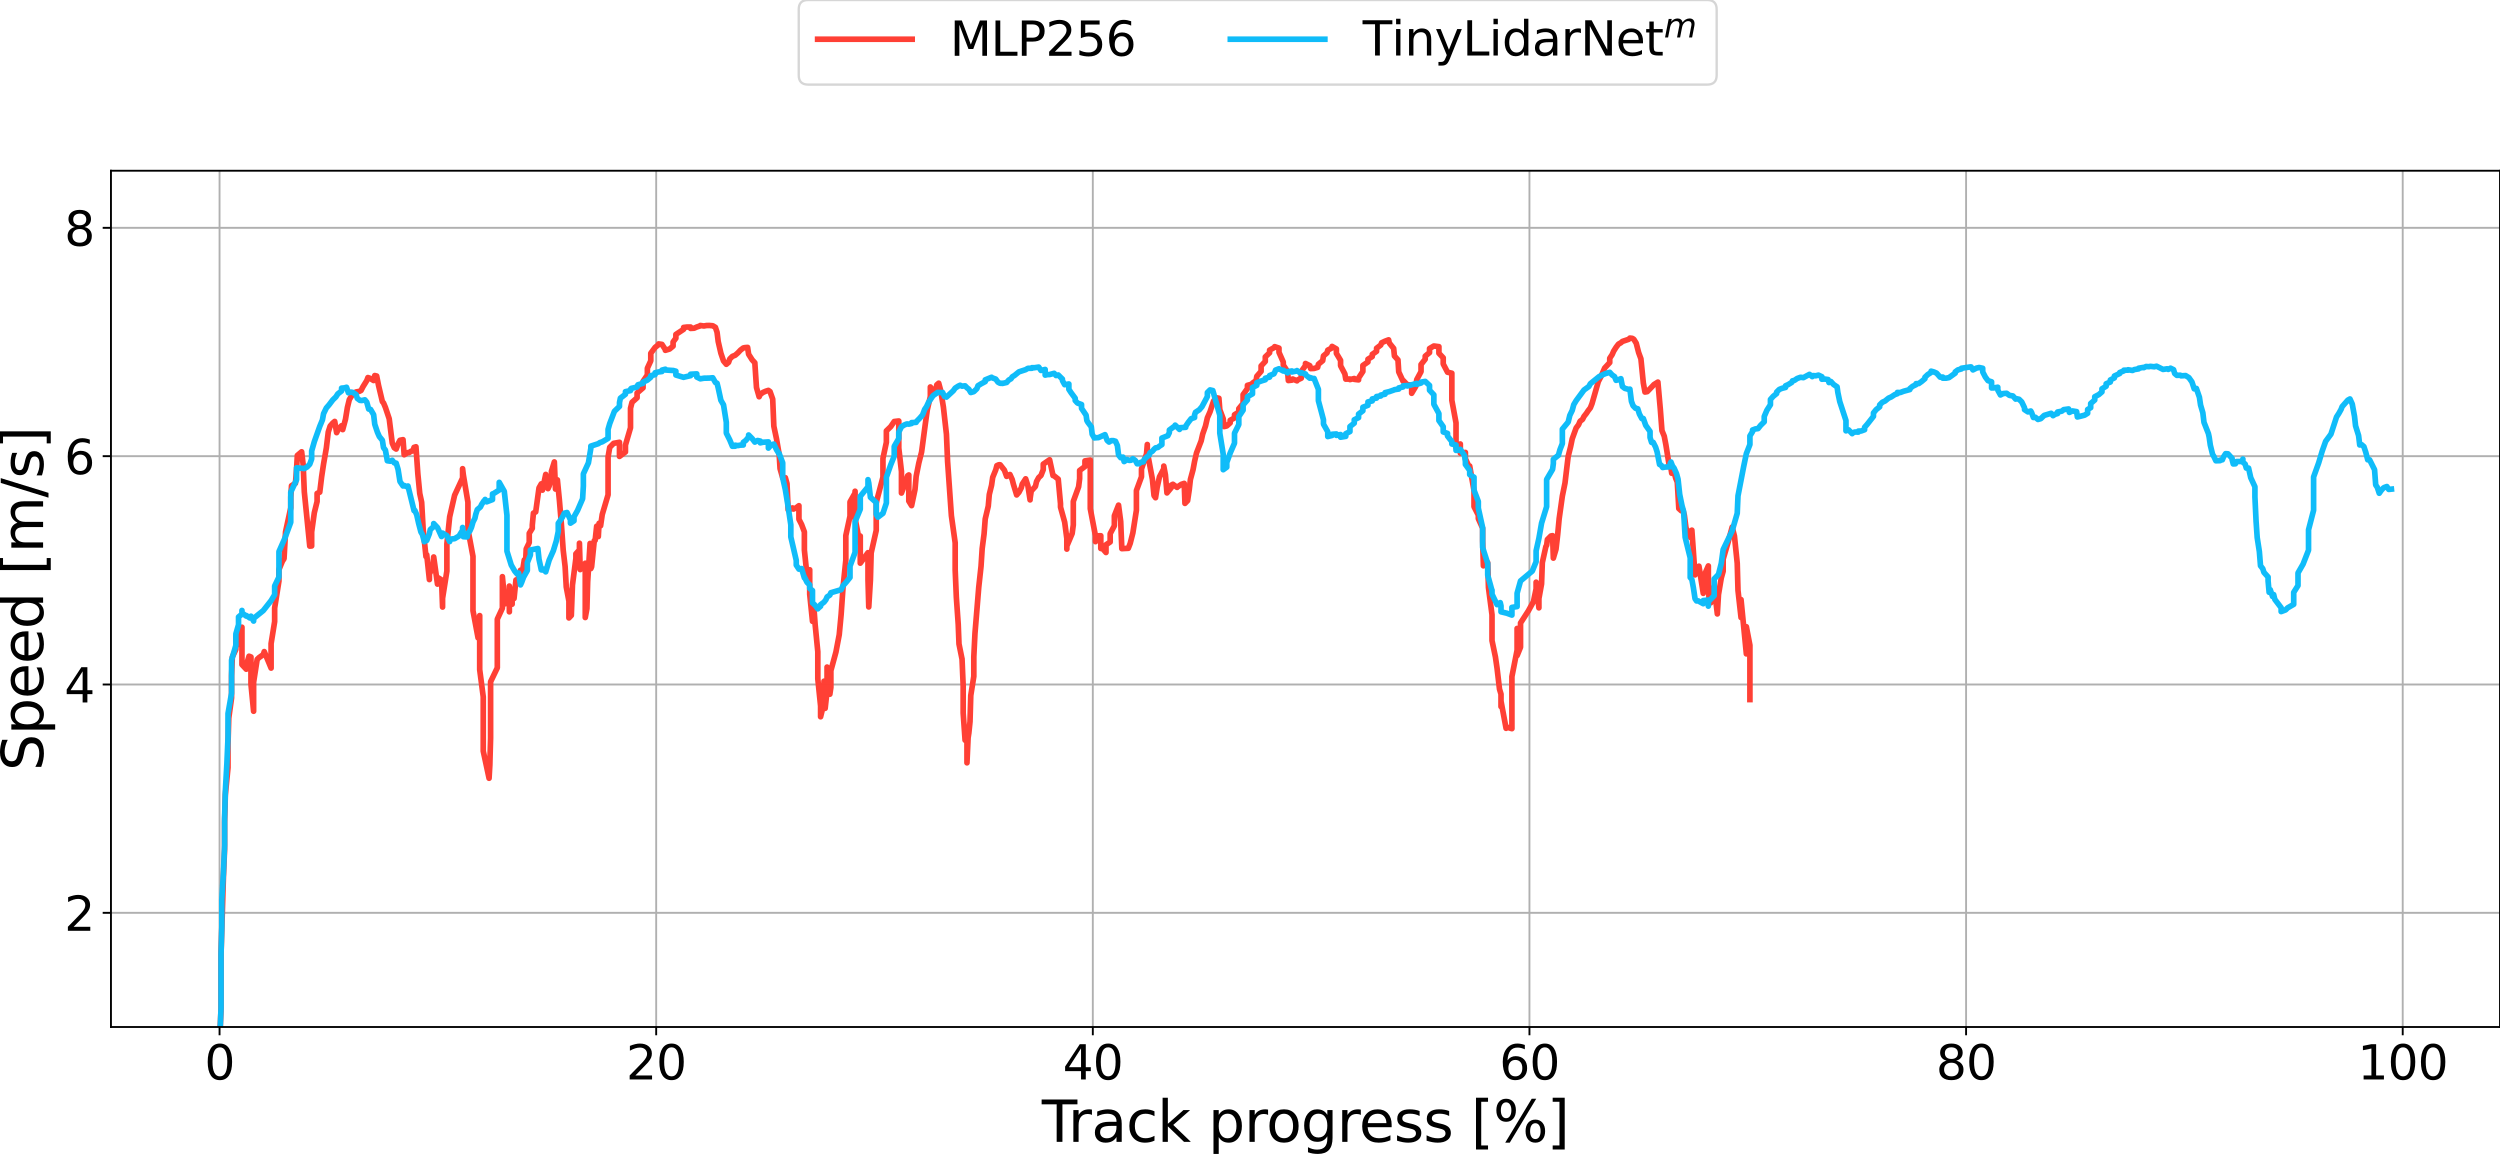 <?xml version="1.0" encoding="utf-8" standalone="no"?>
<!DOCTYPE svg PUBLIC "-//W3C//DTD SVG 1.1//EN"
  "http://www.w3.org/Graphics/SVG/1.1/DTD/svg11.dtd">
<svg xmlns:xlink="http://www.w3.org/1999/xlink" width="1057.902pt" height="488.176pt" viewBox="0 0 1057.902 488.176" xmlns="http://www.w3.org/2000/svg" version="1.1">
 <defs>
  <style type="text/css">*{stroke-linejoin: round; stroke-linecap: butt}</style>
 </defs>
 <g id="figure_1">
  <g id="patch_1">
   <path d="M 0 488.176 
L 1057.902 488.176 
L 1057.902 0 
L 0 0 
z
" style="fill: #ffffff"/>
  </g>
  <g id="axes_1">
   <g id="patch_2">
    <path d="M 46.953 434.592 
L 1057.902 434.592 
L 1057.902 72.251 
L 46.953 72.251 
z
" style="fill: #ffffff"/>
   </g>
   <g id="matplotlib.axis_1">
    <g id="xtick_1">
     <g id="line2d_1">
      <path d="M 92.905 434.592 
L 92.905 72.251 
" clip-path="url(#p793b8d7084)" style="fill: none; stroke: #b0b0b0; stroke-width: 0.8; stroke-linecap: square"/>
     </g>
     <g id="line2d_2">
      <defs>
       <path id="m2c08c49552" d="M 0 0 
L 0 3.5 
" style="stroke: #000000; stroke-width: 0.8"/>
      </defs>
      <g>
       <use xlink:href="#m2c08c49552" x="92.905" y="434.592" style="stroke: #000000; stroke-width: 0.8"/>
      </g>
     </g>
     <g id="text_1">
      <!-- 0 -->
      <g transform="translate(86.542 456.789)scale(0.2 -0.2)">
       <defs>
        <path id="DejaVuSans-30" d="M 2034 4250 
Q 1547 4250 1301 3770 
Q 1056 3291 1056 2328 
Q 1056 1369 1301 889 
Q 1547 409 2034 409 
Q 2525 409 2770 889 
Q 3016 1369 3016 2328 
Q 3016 3291 2770 3770 
Q 2525 4250 2034 4250 
z
M 2034 4750 
Q 2819 4750 3233 4129 
Q 3647 3509 3647 2328 
Q 3647 1150 3233 529 
Q 2819 -91 2034 -91 
Q 1250 -91 836 529 
Q 422 1150 422 2328 
Q 422 3509 836 4129 
Q 1250 4750 2034 4750 
z
" transform="scale(0.016)"/>
       </defs>
       <use xlink:href="#DejaVuSans-30"/>
      </g>
     </g>
    </g>
    <g id="xtick_2">
     <g id="line2d_3">
      <path d="M 277.671 434.592 
L 277.671 72.251 
" clip-path="url(#p793b8d7084)" style="fill: none; stroke: #b0b0b0; stroke-width: 0.8; stroke-linecap: square"/>
     </g>
     <g id="line2d_4">
      <g>
       <use xlink:href="#m2c08c49552" x="277.671" y="434.592" style="stroke: #000000; stroke-width: 0.8"/>
      </g>
     </g>
     <g id="text_2">
      <!-- 20 -->
      <g transform="translate(264.946 456.789)scale(0.2 -0.2)">
       <defs>
        <path id="DejaVuSans-32" d="M 1228 531 
L 3431 531 
L 3431 0 
L 469 0 
L 469 531 
Q 828 903 1448 1529 
Q 2069 2156 2228 2338 
Q 2531 2678 2651 2914 
Q 2772 3150 2772 3378 
Q 2772 3750 2511 3984 
Q 2250 4219 1831 4219 
Q 1534 4219 1204 4116 
Q 875 4013 500 3803 
L 500 4441 
Q 881 4594 1212 4672 
Q 1544 4750 1819 4750 
Q 2544 4750 2975 4387 
Q 3406 4025 3406 3419 
Q 3406 3131 3298 2873 
Q 3191 2616 2906 2266 
Q 2828 2175 2409 1742 
Q 1991 1309 1228 531 
z
" transform="scale(0.016)"/>
       </defs>
       <use xlink:href="#DejaVuSans-32"/>
       <use xlink:href="#DejaVuSans-30" x="63.623"/>
      </g>
     </g>
    </g>
    <g id="xtick_3">
     <g id="line2d_5">
      <path d="M 462.437 434.592 
L 462.437 72.251 
" clip-path="url(#p793b8d7084)" style="fill: none; stroke: #b0b0b0; stroke-width: 0.8; stroke-linecap: square"/>
     </g>
     <g id="line2d_6">
      <g>
       <use xlink:href="#m2c08c49552" x="462.437" y="434.592" style="stroke: #000000; stroke-width: 0.8"/>
      </g>
     </g>
     <g id="text_3">
      <!-- 40 -->
      <g transform="translate(449.712 456.789)scale(0.2 -0.2)">
       <defs>
        <path id="DejaVuSans-34" d="M 2419 4116 
L 825 1625 
L 2419 1625 
L 2419 4116 
z
M 2253 4666 
L 3047 4666 
L 3047 1625 
L 3713 1625 
L 3713 1100 
L 3047 1100 
L 3047 0 
L 2419 0 
L 2419 1100 
L 313 1100 
L 313 1709 
L 2253 4666 
z
" transform="scale(0.016)"/>
       </defs>
       <use xlink:href="#DejaVuSans-34"/>
       <use xlink:href="#DejaVuSans-30" x="63.623"/>
      </g>
     </g>
    </g>
    <g id="xtick_4">
     <g id="line2d_7">
      <path d="M 647.203 434.592 
L 647.203 72.251 
" clip-path="url(#p793b8d7084)" style="fill: none; stroke: #b0b0b0; stroke-width: 0.8; stroke-linecap: square"/>
     </g>
     <g id="line2d_8">
      <g>
       <use xlink:href="#m2c08c49552" x="647.203" y="434.592" style="stroke: #000000; stroke-width: 0.8"/>
      </g>
     </g>
     <g id="text_4">
      <!-- 60 -->
      <g transform="translate(634.478 456.789)scale(0.2 -0.2)">
       <defs>
        <path id="DejaVuSans-36" d="M 2113 2584 
Q 1688 2584 1439 2293 
Q 1191 2003 1191 1497 
Q 1191 994 1439 701 
Q 1688 409 2113 409 
Q 2538 409 2786 701 
Q 3034 994 3034 1497 
Q 3034 2003 2786 2293 
Q 2538 2584 2113 2584 
z
M 3366 4563 
L 3366 3988 
Q 3128 4100 2886 4159 
Q 2644 4219 2406 4219 
Q 1781 4219 1451 3797 
Q 1122 3375 1075 2522 
Q 1259 2794 1537 2939 
Q 1816 3084 2150 3084 
Q 2853 3084 3261 2657 
Q 3669 2231 3669 1497 
Q 3669 778 3244 343 
Q 2819 -91 2113 -91 
Q 1303 -91 875 529 
Q 447 1150 447 2328 
Q 447 3434 972 4092 
Q 1497 4750 2381 4750 
Q 2619 4750 2861 4703 
Q 3103 4656 3366 4563 
z
" transform="scale(0.016)"/>
       </defs>
       <use xlink:href="#DejaVuSans-36"/>
       <use xlink:href="#DejaVuSans-30" x="63.623"/>
      </g>
     </g>
    </g>
    <g id="xtick_5">
     <g id="line2d_9">
      <path d="M 831.969 434.592 
L 831.969 72.251 
" clip-path="url(#p793b8d7084)" style="fill: none; stroke: #b0b0b0; stroke-width: 0.8; stroke-linecap: square"/>
     </g>
     <g id="line2d_10">
      <g>
       <use xlink:href="#m2c08c49552" x="831.969" y="434.592" style="stroke: #000000; stroke-width: 0.8"/>
      </g>
     </g>
     <g id="text_5">
      <!-- 80 -->
      <g transform="translate(819.244 456.789)scale(0.2 -0.2)">
       <defs>
        <path id="DejaVuSans-38" d="M 2034 2216 
Q 1584 2216 1326 1975 
Q 1069 1734 1069 1313 
Q 1069 891 1326 650 
Q 1584 409 2034 409 
Q 2484 409 2743 651 
Q 3003 894 3003 1313 
Q 3003 1734 2745 1975 
Q 2488 2216 2034 2216 
z
M 1403 2484 
Q 997 2584 770 2862 
Q 544 3141 544 3541 
Q 544 4100 942 4425 
Q 1341 4750 2034 4750 
Q 2731 4750 3128 4425 
Q 3525 4100 3525 3541 
Q 3525 3141 3298 2862 
Q 3072 2584 2669 2484 
Q 3125 2378 3379 2068 
Q 3634 1759 3634 1313 
Q 3634 634 3220 271 
Q 2806 -91 2034 -91 
Q 1263 -91 848 271 
Q 434 634 434 1313 
Q 434 1759 690 2068 
Q 947 2378 1403 2484 
z
M 1172 3481 
Q 1172 3119 1398 2916 
Q 1625 2713 2034 2713 
Q 2441 2713 2670 2916 
Q 2900 3119 2900 3481 
Q 2900 3844 2670 4047 
Q 2441 4250 2034 4250 
Q 1625 4250 1398 4047 
Q 1172 3844 1172 3481 
z
" transform="scale(0.016)"/>
       </defs>
       <use xlink:href="#DejaVuSans-38"/>
       <use xlink:href="#DejaVuSans-30" x="63.623"/>
      </g>
     </g>
    </g>
    <g id="xtick_6">
     <g id="line2d_11">
      <path d="M 1016.735 434.592 
L 1016.735 72.251 
" clip-path="url(#p793b8d7084)" style="fill: none; stroke: #b0b0b0; stroke-width: 0.8; stroke-linecap: square"/>
     </g>
     <g id="line2d_12">
      <g>
       <use xlink:href="#m2c08c49552" x="1016.735" y="434.592" style="stroke: #000000; stroke-width: 0.8"/>
      </g>
     </g>
     <g id="text_6">
      <!-- 100 -->
      <g transform="translate(997.647 456.789)scale(0.2 -0.2)">
       <defs>
        <path id="DejaVuSans-31" d="M 794 531 
L 1825 531 
L 1825 4091 
L 703 3866 
L 703 4441 
L 1819 4666 
L 2450 4666 
L 2450 531 
L 3481 531 
L 3481 0 
L 794 0 
L 794 531 
z
" transform="scale(0.016)"/>
       </defs>
       <use xlink:href="#DejaVuSans-31"/>
       <use xlink:href="#DejaVuSans-30" x="63.623"/>
       <use xlink:href="#DejaVuSans-30" x="127.246"/>
      </g>
     </g>
    </g>
    <g id="text_7">
     <!-- Track progress [%] -->
     <g transform="translate(440.85 483.184)scale(0.24 -0.24)">
      <defs>
       <path id="DejaVuSans-54" d="M -19 4666 
L 3928 4666 
L 3928 4134 
L 2272 4134 
L 2272 0 
L 1638 0 
L 1638 4134 
L -19 4134 
L -19 4666 
z
" transform="scale(0.016)"/>
       <path id="DejaVuSans-72" d="M 2631 2963 
Q 2534 3019 2420 3045 
Q 2306 3072 2169 3072 
Q 1681 3072 1420 2755 
Q 1159 2438 1159 1844 
L 1159 0 
L 581 0 
L 581 3500 
L 1159 3500 
L 1159 2956 
Q 1341 3275 1631 3429 
Q 1922 3584 2338 3584 
Q 2397 3584 2469 3576 
Q 2541 3569 2628 3553 
L 2631 2963 
z
" transform="scale(0.016)"/>
       <path id="DejaVuSans-61" d="M 2194 1759 
Q 1497 1759 1228 1600 
Q 959 1441 959 1056 
Q 959 750 1161 570 
Q 1363 391 1709 391 
Q 2188 391 2477 730 
Q 2766 1069 2766 1631 
L 2766 1759 
L 2194 1759 
z
M 3341 1997 
L 3341 0 
L 2766 0 
L 2766 531 
Q 2569 213 2275 61 
Q 1981 -91 1556 -91 
Q 1019 -91 701 211 
Q 384 513 384 1019 
Q 384 1609 779 1909 
Q 1175 2209 1959 2209 
L 2766 2209 
L 2766 2266 
Q 2766 2663 2505 2880 
Q 2244 3097 1772 3097 
Q 1472 3097 1187 3025 
Q 903 2953 641 2809 
L 641 3341 
Q 956 3463 1253 3523 
Q 1550 3584 1831 3584 
Q 2591 3584 2966 3190 
Q 3341 2797 3341 1997 
z
" transform="scale(0.016)"/>
       <path id="DejaVuSans-63" d="M 3122 3366 
L 3122 2828 
Q 2878 2963 2633 3030 
Q 2388 3097 2138 3097 
Q 1578 3097 1268 2742 
Q 959 2388 959 1747 
Q 959 1106 1268 751 
Q 1578 397 2138 397 
Q 2388 397 2633 464 
Q 2878 531 3122 666 
L 3122 134 
Q 2881 22 2623 -34 
Q 2366 -91 2075 -91 
Q 1284 -91 818 406 
Q 353 903 353 1747 
Q 353 2603 823 3093 
Q 1294 3584 2113 3584 
Q 2378 3584 2631 3529 
Q 2884 3475 3122 3366 
z
" transform="scale(0.016)"/>
       <path id="DejaVuSans-6b" d="M 581 4863 
L 1159 4863 
L 1159 1991 
L 2875 3500 
L 3609 3500 
L 1753 1863 
L 3688 0 
L 2938 0 
L 1159 1709 
L 1159 0 
L 581 0 
L 581 4863 
z
" transform="scale(0.016)"/>
       <path id="DejaVuSans-20" transform="scale(0.016)"/>
       <path id="DejaVuSans-70" d="M 1159 525 
L 1159 -1331 
L 581 -1331 
L 581 3500 
L 1159 3500 
L 1159 2969 
Q 1341 3281 1617 3432 
Q 1894 3584 2278 3584 
Q 2916 3584 3314 3078 
Q 3713 2572 3713 1747 
Q 3713 922 3314 415 
Q 2916 -91 2278 -91 
Q 1894 -91 1617 61 
Q 1341 213 1159 525 
z
M 3116 1747 
Q 3116 2381 2855 2742 
Q 2594 3103 2138 3103 
Q 1681 3103 1420 2742 
Q 1159 2381 1159 1747 
Q 1159 1113 1420 752 
Q 1681 391 2138 391 
Q 2594 391 2855 752 
Q 3116 1113 3116 1747 
z
" transform="scale(0.016)"/>
       <path id="DejaVuSans-6f" d="M 1959 3097 
Q 1497 3097 1228 2736 
Q 959 2375 959 1747 
Q 959 1119 1226 758 
Q 1494 397 1959 397 
Q 2419 397 2687 759 
Q 2956 1122 2956 1747 
Q 2956 2369 2687 2733 
Q 2419 3097 1959 3097 
z
M 1959 3584 
Q 2709 3584 3137 3096 
Q 3566 2609 3566 1747 
Q 3566 888 3137 398 
Q 2709 -91 1959 -91 
Q 1206 -91 779 398 
Q 353 888 353 1747 
Q 353 2609 779 3096 
Q 1206 3584 1959 3584 
z
" transform="scale(0.016)"/>
       <path id="DejaVuSans-67" d="M 2906 1791 
Q 2906 2416 2648 2759 
Q 2391 3103 1925 3103 
Q 1463 3103 1205 2759 
Q 947 2416 947 1791 
Q 947 1169 1205 825 
Q 1463 481 1925 481 
Q 2391 481 2648 825 
Q 2906 1169 2906 1791 
z
M 3481 434 
Q 3481 -459 3084 -895 
Q 2688 -1331 1869 -1331 
Q 1566 -1331 1297 -1286 
Q 1028 -1241 775 -1147 
L 775 -588 
Q 1028 -725 1275 -790 
Q 1522 -856 1778 -856 
Q 2344 -856 2625 -561 
Q 2906 -266 2906 331 
L 2906 616 
Q 2728 306 2450 153 
Q 2172 0 1784 0 
Q 1141 0 747 490 
Q 353 981 353 1791 
Q 353 2603 747 3093 
Q 1141 3584 1784 3584 
Q 2172 3584 2450 3431 
Q 2728 3278 2906 2969 
L 2906 3500 
L 3481 3500 
L 3481 434 
z
" transform="scale(0.016)"/>
       <path id="DejaVuSans-65" d="M 3597 1894 
L 3597 1613 
L 953 1613 
Q 991 1019 1311 708 
Q 1631 397 2203 397 
Q 2534 397 2845 478 
Q 3156 559 3463 722 
L 3463 178 
Q 3153 47 2828 -22 
Q 2503 -91 2169 -91 
Q 1331 -91 842 396 
Q 353 884 353 1716 
Q 353 2575 817 3079 
Q 1281 3584 2069 3584 
Q 2775 3584 3186 3129 
Q 3597 2675 3597 1894 
z
M 3022 2063 
Q 3016 2534 2758 2815 
Q 2500 3097 2075 3097 
Q 1594 3097 1305 2825 
Q 1016 2553 972 2059 
L 3022 2063 
z
" transform="scale(0.016)"/>
       <path id="DejaVuSans-73" d="M 2834 3397 
L 2834 2853 
Q 2591 2978 2328 3040 
Q 2066 3103 1784 3103 
Q 1356 3103 1142 2972 
Q 928 2841 928 2578 
Q 928 2378 1081 2264 
Q 1234 2150 1697 2047 
L 1894 2003 
Q 2506 1872 2764 1633 
Q 3022 1394 3022 966 
Q 3022 478 2636 193 
Q 2250 -91 1575 -91 
Q 1294 -91 989 -36 
Q 684 19 347 128 
L 347 722 
Q 666 556 975 473 
Q 1284 391 1588 391 
Q 1994 391 2212 530 
Q 2431 669 2431 922 
Q 2431 1156 2273 1281 
Q 2116 1406 1581 1522 
L 1381 1569 
Q 847 1681 609 1914 
Q 372 2147 372 2553 
Q 372 3047 722 3315 
Q 1072 3584 1716 3584 
Q 2034 3584 2315 3537 
Q 2597 3491 2834 3397 
z
" transform="scale(0.016)"/>
       <path id="DejaVuSans-5b" d="M 550 4863 
L 1875 4863 
L 1875 4416 
L 1125 4416 
L 1125 -397 
L 1875 -397 
L 1875 -844 
L 550 -844 
L 550 4863 
z
" transform="scale(0.016)"/>
       <path id="DejaVuSans-25" d="M 4653 2053 
Q 4381 2053 4226 1822 
Q 4072 1591 4072 1178 
Q 4072 772 4226 539 
Q 4381 306 4653 306 
Q 4919 306 5073 539 
Q 5228 772 5228 1178 
Q 5228 1588 5073 1820 
Q 4919 2053 4653 2053 
z
M 4653 2450 
Q 5147 2450 5437 2106 
Q 5728 1763 5728 1178 
Q 5728 594 5436 251 
Q 5144 -91 4653 -91 
Q 4153 -91 3862 251 
Q 3572 594 3572 1178 
Q 3572 1766 3864 2108 
Q 4156 2450 4653 2450 
z
M 1428 4353 
Q 1159 4353 1004 4120 
Q 850 3888 850 3481 
Q 850 3069 1003 2837 
Q 1156 2606 1428 2606 
Q 1700 2606 1854 2837 
Q 2009 3069 2009 3481 
Q 2009 3884 1853 4118 
Q 1697 4353 1428 4353 
z
M 4250 4750 
L 4750 4750 
L 1831 -91 
L 1331 -91 
L 4250 4750 
z
M 1428 4750 
Q 1922 4750 2215 4408 
Q 2509 4066 2509 3481 
Q 2509 2891 2217 2550 
Q 1925 2209 1428 2209 
Q 931 2209 642 2551 
Q 353 2894 353 3481 
Q 353 4063 643 4406 
Q 934 4750 1428 4750 
z
" transform="scale(0.016)"/>
       <path id="DejaVuSans-5d" d="M 1947 4863 
L 1947 -844 
L 622 -844 
L 622 -397 
L 1369 -397 
L 1369 4416 
L 622 4416 
L 622 4863 
L 1947 4863 
z
" transform="scale(0.016)"/>
      </defs>
      <use xlink:href="#DejaVuSans-54"/>
      <use xlink:href="#DejaVuSans-72" x="46.334"/>
      <use xlink:href="#DejaVuSans-61" x="87.447"/>
      <use xlink:href="#DejaVuSans-63" x="148.727"/>
      <use xlink:href="#DejaVuSans-6b" x="203.707"/>
      <use xlink:href="#DejaVuSans-20" x="261.617"/>
      <use xlink:href="#DejaVuSans-70" x="293.404"/>
      <use xlink:href="#DejaVuSans-72" x="356.881"/>
      <use xlink:href="#DejaVuSans-6f" x="395.744"/>
      <use xlink:href="#DejaVuSans-67" x="456.926"/>
      <use xlink:href="#DejaVuSans-72" x="520.402"/>
      <use xlink:href="#DejaVuSans-65" x="559.266"/>
      <use xlink:href="#DejaVuSans-73" x="620.789"/>
      <use xlink:href="#DejaVuSans-73" x="672.889"/>
      <use xlink:href="#DejaVuSans-20" x="724.988"/>
      <use xlink:href="#DejaVuSans-5b" x="756.775"/>
      <use xlink:href="#DejaVuSans-25" x="795.789"/>
      <use xlink:href="#DejaVuSans-5d" x="890.809"/>
     </g>
    </g>
   </g>
   <g id="matplotlib.axis_2">
    <g id="ytick_1">
     <g id="line2d_13">
      <path d="M 46.953 386.28 
L 1057.902 386.28 
" clip-path="url(#p793b8d7084)" style="fill: none; stroke: #b0b0b0; stroke-width: 0.8; stroke-linecap: square"/>
     </g>
     <g id="line2d_14">
      <defs>
       <path id="m9ee6ff893b" d="M 0 0 
L -3.5 0 
" style="stroke: #000000; stroke-width: 0.8"/>
      </defs>
      <g>
       <use xlink:href="#m9ee6ff893b" x="46.953" y="386.28" style="stroke: #000000; stroke-width: 0.8"/>
      </g>
     </g>
     <g id="text_8">
      <!-- 2 -->
      <g transform="translate(27.227 393.878)scale(0.2 -0.2)">
       <use xlink:href="#DejaVuSans-32"/>
      </g>
     </g>
    </g>
    <g id="ytick_2">
     <g id="line2d_15">
      <path d="M 46.953 289.656 
L 1057.902 289.656 
" clip-path="url(#p793b8d7084)" style="fill: none; stroke: #b0b0b0; stroke-width: 0.8; stroke-linecap: square"/>
     </g>
     <g id="line2d_16">
      <g>
       <use xlink:href="#m9ee6ff893b" x="46.953" y="289.656" style="stroke: #000000; stroke-width: 0.8"/>
      </g>
     </g>
     <g id="text_9">
      <!-- 4 -->
      <g transform="translate(27.227 297.254)scale(0.2 -0.2)">
       <use xlink:href="#DejaVuSans-34"/>
      </g>
     </g>
    </g>
    <g id="ytick_3">
     <g id="line2d_17">
      <path d="M 46.953 193.031 
L 1057.902 193.031 
" clip-path="url(#p793b8d7084)" style="fill: none; stroke: #b0b0b0; stroke-width: 0.8; stroke-linecap: square"/>
     </g>
     <g id="line2d_18">
      <g>
       <use xlink:href="#m9ee6ff893b" x="46.953" y="193.031" style="stroke: #000000; stroke-width: 0.8"/>
      </g>
     </g>
     <g id="text_10">
      <!-- 6 -->
      <g transform="translate(27.227 200.63)scale(0.2 -0.2)">
       <use xlink:href="#DejaVuSans-36"/>
      </g>
     </g>
    </g>
    <g id="ytick_4">
     <g id="line2d_19">
      <path d="M 46.953 96.407 
L 1057.902 96.407 
" clip-path="url(#p793b8d7084)" style="fill: none; stroke: #b0b0b0; stroke-width: 0.8; stroke-linecap: square"/>
     </g>
     <g id="line2d_20">
      <g>
       <use xlink:href="#m9ee6ff893b" x="46.953" y="96.407" style="stroke: #000000; stroke-width: 0.8"/>
      </g>
     </g>
     <g id="text_11">
      <!-- 8 -->
      <g transform="translate(27.227 104.006)scale(0.2 -0.2)">
       <use xlink:href="#DejaVuSans-38"/>
      </g>
     </g>
    </g>
    <g id="text_12">
     <!-- Speed [m/s] -->
     <g transform="translate(18.236 326.203)rotate(-90)scale(0.24 -0.24)">
      <defs>
       <path id="DejaVuSans-53" d="M 3425 4513 
L 3425 3897 
Q 3066 4069 2747 4153 
Q 2428 4238 2131 4238 
Q 1616 4238 1336 4038 
Q 1056 3838 1056 3469 
Q 1056 3159 1242 3001 
Q 1428 2844 1947 2747 
L 2328 2669 
Q 3034 2534 3370 2195 
Q 3706 1856 3706 1288 
Q 3706 609 3251 259 
Q 2797 -91 1919 -91 
Q 1588 -91 1214 -16 
Q 841 59 441 206 
L 441 856 
Q 825 641 1194 531 
Q 1563 422 1919 422 
Q 2459 422 2753 634 
Q 3047 847 3047 1241 
Q 3047 1584 2836 1778 
Q 2625 1972 2144 2069 
L 1759 2144 
Q 1053 2284 737 2584 
Q 422 2884 422 3419 
Q 422 4038 858 4394 
Q 1294 4750 2059 4750 
Q 2388 4750 2728 4690 
Q 3069 4631 3425 4513 
z
" transform="scale(0.016)"/>
       <path id="DejaVuSans-64" d="M 2906 2969 
L 2906 4863 
L 3481 4863 
L 3481 0 
L 2906 0 
L 2906 525 
Q 2725 213 2448 61 
Q 2172 -91 1784 -91 
Q 1150 -91 751 415 
Q 353 922 353 1747 
Q 353 2572 751 3078 
Q 1150 3584 1784 3584 
Q 2172 3584 2448 3432 
Q 2725 3281 2906 2969 
z
M 947 1747 
Q 947 1113 1208 752 
Q 1469 391 1925 391 
Q 2381 391 2643 752 
Q 2906 1113 2906 1747 
Q 2906 2381 2643 2742 
Q 2381 3103 1925 3103 
Q 1469 3103 1208 2742 
Q 947 2381 947 1747 
z
" transform="scale(0.016)"/>
       <path id="DejaVuSans-6d" d="M 3328 2828 
Q 3544 3216 3844 3400 
Q 4144 3584 4550 3584 
Q 5097 3584 5394 3201 
Q 5691 2819 5691 2113 
L 5691 0 
L 5113 0 
L 5113 2094 
Q 5113 2597 4934 2840 
Q 4756 3084 4391 3084 
Q 3944 3084 3684 2787 
Q 3425 2491 3425 1978 
L 3425 0 
L 2847 0 
L 2847 2094 
Q 2847 2600 2669 2842 
Q 2491 3084 2119 3084 
Q 1678 3084 1418 2786 
Q 1159 2488 1159 1978 
L 1159 0 
L 581 0 
L 581 3500 
L 1159 3500 
L 1159 2956 
Q 1356 3278 1631 3431 
Q 1906 3584 2284 3584 
Q 2666 3584 2933 3390 
Q 3200 3197 3328 2828 
z
" transform="scale(0.016)"/>
       <path id="DejaVuSans-2f" d="M 1625 4666 
L 2156 4666 
L 531 -594 
L 0 -594 
L 1625 4666 
z
" transform="scale(0.016)"/>
      </defs>
      <use xlink:href="#DejaVuSans-53"/>
      <use xlink:href="#DejaVuSans-70" x="63.477"/>
      <use xlink:href="#DejaVuSans-65" x="126.953"/>
      <use xlink:href="#DejaVuSans-65" x="188.477"/>
      <use xlink:href="#DejaVuSans-64" x="250"/>
      <use xlink:href="#DejaVuSans-20" x="313.477"/>
      <use xlink:href="#DejaVuSans-5b" x="345.264"/>
      <use xlink:href="#DejaVuSans-6d" x="384.277"/>
      <use xlink:href="#DejaVuSans-2f" x="481.689"/>
      <use xlink:href="#DejaVuSans-73" x="515.381"/>
      <use xlink:href="#DejaVuSans-5d" x="567.48"/>
     </g>
    </g>
   </g>
   <g id="line2d_21">
    <path d="M 92.905 482.904 
L 93.054 472.637 
L 93.054 438.179 
L 93.537 426.693 
L 93.537 403.72 
L 94.556 370.77 
L 95.038 359.284 
L 95.038 347.798 
L 95.36 336.312 
L 96.486 324.826 
L 96.486 314.788 
L 96.808 303.855 
L 97.988 295.33 
L 97.988 285.97 
L 98.31 278.035 
L 99.811 274.813 
L 99.811 269.489 
L 100.937 272.697 
L 100.937 270.349 
L 102.385 265.411 
L 102.385 281.237 
L 104.209 283.183 
L 104.209 281.501 
L 105.388 277.683 
L 106.193 278.004 
L 106.193 289.49 
L 107.319 300.977 
L 107.319 300.162 
L 107.319 288.676 
L 108.82 279.031 
L 109.625 278.264 
L 111.395 277.011 
L 111.824 275.727 
L 114.719 282.712 
L 114.719 272.336 
L 116.221 263.03 
L 116.221 257.291 
L 118.044 245.827 
L 118.044 241.044 
L 119.492 237.497 
L 120.189 236.438 
L 120.833 225.067 
L 123.032 214.895 
L 123.032 210.347 
L 123.353 205.54 
L 125.016 204.51 
L 125.498 198.39 
L 125.82 192.721 
L 127.643 191.181 
L 128.287 196.643 
L 128.77 208.13 
L 131.076 231.102 
L 131.88 231.033 
L 131.88 225.077 
L 133.006 216.982 
L 134.186 212.19 
L 134.186 208.793 
L 135.312 208.263 
L 136.116 201.646 
L 136.921 196.341 
L 138.101 189.542 
L 138.905 182.821 
L 139.709 180.285 
L 140.836 179.004 
L 141.64 178.334 
L 142.444 183.078 
L 143.249 181.485 
L 144.536 180.159 
L 145.019 181.797 
L 146.198 177.396 
L 147.003 172.446 
L 147.807 169.106 
L 149.094 167.01 
L 149.899 166.257 
L 150.703 165.845 
L 151.99 165.629 
L 152.794 165.217 
L 153.599 163.646 
L 155.208 161.046 
L 155.69 159.772 
L 156.495 160.047 
L 158.104 161.025 
L 158.586 158.925 
L 159.391 159.117 
L 160.195 163.143 
L 161.804 169.952 
L 162.286 170.488 
L 163.091 172.41 
L 164.7 177.213 
L 165.987 187.526 
L 166.845 189.482 
L 167.649 190.021 
L 168.453 187.82 
L 169.258 186.311 
L 170.545 186.054 
L 171.028 192.434 
L 172.636 191.509 
L 173.119 191.531 
L 173.923 190.936 
L 174.728 190.811 
L 175.21 189.308 
L 176.015 189.06 
L 176.819 200.546 
L 177.624 208.819 
L 178.428 212.553 
L 179.072 224.039 
L 180.251 235.526 
L 180.573 234.738 
L 181.699 245.257 
L 181.699 242.912 
L 183.201 239.804 
L 183.523 235.692 
L 185.131 247.178 
L 185.507 244.542 
L 186.847 245.401 
L 187.277 256.887 
L 187.277 253.159 
L 189.1 241.673 
L 189.1 230.187 
L 190.28 218.701 
L 192.371 209.58 
L 195.75 202.258 
L 195.75 198.331 
L 196.071 200.99 
L 198.002 212.476 
L 198.002 223.963 
L 200.147 235.449 
L 200.147 258.421 
L 202.292 269.907 
L 202.989 263.932 
L 202.989 260.498 
L 202.989 283.387 
L 204.491 294.873 
L 204.491 317.845 
L 206.958 329.331 
L 207.279 323.729 
L 207.601 312.243 
L 207.601 288.498 
L 210.443 282.587 
L 210.443 261.995 
L 212.588 257.349 
L 212.588 244.021 
L 213.715 255.507 
L 215.538 253.121 
L 215.538 258.901 
L 215.538 247.995 
L 216.718 255.671 
L 216.718 252.4 
L 217.522 253.258 
L 218.326 245.445 
L 219.131 245.162 
L 220.257 241.303 
L 221.061 242 
L 221.866 236.926 
L 222.348 239.194 
L 222.67 232.287 
L 223.957 229.587 
L 223.957 225.672 
L 225.244 223.572 
L 225.244 222.206 
L 225.727 217.136 
L 226.692 216.615 
L 228.087 206.457 
L 229.052 204.747 
L 229.534 207.406 
L 230.929 200.755 
L 231.894 206.768 
L 232.377 205.699 
L 233.342 201.884 
L 233.342 199.447 
L 234.575 195.468 
L 235.058 206.954 
L 235.862 203.061 
L 236.72 211.719 
L 237.525 221.457 
L 238.329 232.873 
L 239.134 239.731 
L 239.616 248.396 
L 240.742 254.362 
L 240.742 261.488 
L 241.761 260.402 
L 242.244 247.55 
L 243.692 236.291 
L 243.692 234.352 
L 245.194 232.687 
L 245.194 229.861 
L 245.515 241.031 
L 247.66 238.34 
L 247.66 261.312 
L 248.357 257.51 
L 248.679 246.199 
L 249.698 229.964 
L 250.02 240.606 
L 250.342 239.85 
L 251.468 228.789 
L 251.843 228.645 
L 252.487 222.664 
L 253.184 227.053 
L 253.506 221.439 
L 254.149 222.479 
L 254.846 217.706 
L 257.313 209.371 
L 257.313 193.382 
L 258.01 189.299 
L 259.673 187.603 
L 262.14 187.159 
L 262.14 193.137 
L 264.66 191.244 
L 264.66 188.341 
L 266.805 181.005 
L 266.805 172.78 
L 267.449 170.236 
L 269.594 168.312 
L 269.594 166.295 
L 272.114 164.113 
L 272.114 161.381 
L 273.938 158.676 
L 273.938 155.821 
L 275.385 152.673 
L 275.385 149.491 
L 277.209 147.007 
L 278.71 145.818 
L 278.71 145.533 
L 280.105 145.726 
L 281.553 147.925 
L 281.553 148.238 
L 283.322 147.707 
L 284.824 146.458 
L 284.824 144.713 
L 286.004 143.111 
L 286.004 141.521 
L 289.275 139.35 
L 289.275 138.561 
L 290.776 138.382 
L 292.224 138.387 
L 292.224 138.975 
L 293.726 138.883 
L 294.852 138.373 
L 296.354 137.889 
L 296.354 137.734 
L 297.855 137.942 
L 298.981 137.751 
L 300.107 137.721 
L 301.609 137.846 
L 302.735 138.521 
L 303.432 140.603 
L 303.915 144.519 
L 305.041 149.429 
L 306.167 152.75 
L 307.347 154.154 
L 308.312 153.329 
L 308.795 151.918 
L 309.921 150.806 
L 311.101 150.323 
L 312.227 149.341 
L 313.353 148.145 
L 314.533 147.242 
L 315.177 147.103 
L 316.356 147.002 
L 316.785 149.897 
L 318.287 152.269 
L 319.413 153.508 
L 320.11 163.966 
L 321.236 167.891 
L 321.719 166.887 
L 322.845 166.068 
L 324.025 165.55 
L 325.151 165.191 
L 325.848 165.706 
L 326.974 168.878 
L 327.457 180.35 
L 328.583 185.693 
L 329.709 192.22 
L 330.085 198.293 
L 331.211 202.249 
L 332.337 202.14 
L 333.034 204.67 
L 333.517 215.73 
L 334.643 215.431 
L 335.34 214.927 
L 335.769 215.415 
L 336.949 214.838 
L 338.075 213.991 
L 338.075 219.733 
L 339.201 221.94 
L 340.381 225.086 
L 340.381 232.772 
L 341.507 243.705 
L 342.634 241.098 
L 342.634 251.436 
L 343.813 262.922 
L 344.457 257.681 
L 344.939 264.321 
L 346.066 275.807 
L 346.066 287.293 
L 347.245 298.78 
L 347.245 303.305 
L 348.372 298.707 
L 348.693 288.253 
L 349.176 299.739 
L 349.98 292.443 
L 349.98 282.279 
L 351.16 293.766 
L 351.589 290.875 
L 351.589 283.804 
L 353.734 275.918 
L 355.129 268.581 
L 355.933 260.046 
L 356.737 248.559 
L 357.917 237.073 
L 357.917 226.625 
L 359.687 218.419 
L 359.687 212.385 
L 361.832 208.608 
L 361.832 207.87 
L 361.832 219.356 
L 364.031 230.842 
L 364.031 226.819 
L 364.031 238.306 
L 367.302 233.865 
L 367.302 245.351 
L 367.624 256.837 
L 368.321 245.46 
L 368.643 233.974 
L 370.788 224.44 
L 370.788 212.978 
L 371.109 211.454 
L 373.63 201.921 
L 373.63 193.983 
L 375.078 187.165 
L 375.078 182.323 
L 376.901 180.564 
L 378.403 178.367 
L 380.333 178.137 
L 380.333 189.623 
L 381.459 199.544 
L 381.459 208.638 
L 382.639 205.494 
L 384.087 201.315 
L 384.57 200.977 
L 384.57 212.036 
L 385.749 213.965 
L 387.197 207.115 
L 387.68 201.605 
L 388.806 195.956 
L 389.986 191.26 
L 391.595 179.124 
L 392.399 173.383 
L 393.686 167.768 
L 393.686 163.752 
L 395.617 166.527 
L 396.421 162.845 
L 397.226 162.151 
L 398.084 165.335 
L 399.21 172.275 
L 400.497 183.762 
L 400.98 195.248 
L 402.588 218.22 
L 404.197 229.706 
L 404.197 241.193 
L 404.68 252.679 
L 405.484 264.165 
L 405.806 272.49 
L 407.093 278.887 
L 407.093 278.727 
L 407.576 290.213 
L 407.576 301.699 
L 408.38 313.185 
L 409.184 313.838 
L 409.184 322.793 
L 409.667 312.178 
L 409.989 310.094 
L 410.471 305.379 
L 410.793 294.293 
L 412.08 286.214 
L 412.08 277.895 
L 412.563 268.11 
L 414.172 248.465 
L 415.137 239.607 
L 415.62 232.131 
L 416.424 225.924 
L 416.907 219.601 
L 418.194 214.189 
L 418.623 209.267 
L 419.588 205.347 
L 420.071 201.993 
L 421.358 198.833 
L 421.84 197.024 
L 422.752 196.637 
L 423.235 196.683 
L 425.004 198.926 
L 425.97 201.58 
L 427.364 200.791 
L 428.329 202.93 
L 428.812 204.846 
L 430.206 209.436 
L 431.171 208.323 
L 432.137 206.491 
L 432.566 204.85 
L 434.014 202.618 
L 434.979 205.615 
L 435.891 211.532 
L 435.891 211.053 
L 436.373 207.772 
L 438.143 205.842 
L 438.626 203.768 
L 439.537 202.094 
L 440.503 201.201 
L 441.468 198.73 
L 441.468 196.401 
L 444.149 194.551 
L 445.597 201.239 
L 445.597 201.002 
L 447.796 202.738 
L 448.761 213.12 
L 448.761 214.574 
L 450.531 220.968 
L 451.442 227.896 
L 451.442 232.366 
L 451.442 231.081 
L 453.695 225.761 
L 454.177 222.135 
L 454.177 212.183 
L 456.43 205.986 
L 456.859 202.545 
L 456.859 199.093 
L 459.111 197.405 
L 459.111 195.026 
L 461.363 194.676 
L 461.363 215.26 
L 463.562 226.746 
L 463.562 229.209 
L 463.562 226.781 
L 465.814 226.703 
L 465.814 232.106 
L 465.814 231.304 
L 468.013 233.796 
L 468.013 230.526 
L 469.783 229.336 
L 469.783 225.838 
L 471.552 222.496 
L 471.552 218.261 
L 473.322 213.756 
L 474.234 220.68 
L 474.716 232.166 
L 477.451 232.02 
L 478.256 229.947 
L 479.382 225.503 
L 480.884 215.909 
L 480.884 207.582 
L 483.029 201.749 
L 483.029 198.455 
L 485.174 191.991 
L 485.495 188.093 
L 485.495 191.278 
L 487.641 202.764 
L 488.338 209.733 
L 488.981 210.618 
L 489.678 206.157 
L 490.644 201.771 
L 492.467 198.358 
L 492.467 197.23 
L 493.164 200.971 
L 493.808 208.578 
L 495.631 206.365 
L 495.631 205.306 
L 496.328 204.928 
L 498.098 206.247 
L 498.098 206.153 
L 499.921 204.949 
L 501.101 204.547 
L 501.423 213.016 
L 502.549 211.846 
L 503.246 207.207 
L 503.729 202.906 
L 504.855 198.726 
L 505.498 195.25 
L 506.303 191.715 
L 508.287 186.572 
L 508.93 183.675 
L 510.11 180.285 
L 510.915 176.798 
L 512.041 174.258 
L 513.542 169.672 
L 514.668 168.317 
L 515.795 168.523 
L 516.17 173.355 
L 517.618 177.208 
L 517.993 180.517 
L 519.119 180.244 
L 520.567 178.934 
L 520.567 177.85 
L 522.391 176.846 
L 522.391 175.502 
L 524.214 174.375 
L 524.214 172.932 
L 526.037 170.709 
L 526.037 166.974 
L 527.861 164.402 
L 527.861 163.068 
L 529.684 162.568 
L 530.006 162.112 
L 531.507 161.077 
L 531.829 159.237 
L 533.652 157.123 
L 533.652 154.842 
L 535.422 152.942 
L 535.422 151.015 
L 537.245 149.275 
L 537.245 148.156 
L 539.39 146.96 
L 539.39 146.69 
L 541.214 147.304 
L 541.214 149.087 
L 543.037 153.234 
L 543.037 154.471 
L 544.86 157.234 
L 545.182 161.034 
L 546.684 160.858 
L 547.005 160.383 
L 548.829 161.154 
L 548.829 160.906 
L 550.652 160.035 
L 550.652 157.193 
L 552.422 154.703 
L 552.422 153.818 
L 554.245 154.721 
L 554.62 155.983 
L 556.068 155.912 
L 557.57 155.455 
L 557.892 154.138 
L 559.715 152.615 
L 560.037 150.606 
L 561.538 149.333 
L 561.86 148.162 
L 563.362 147.374 
L 563.683 146.59 
L 565.507 147.648 
L 565.507 149.523 
L 567.276 152.492 
L 567.276 154.766 
L 569.1 158.239 
L 569.475 160.434 
L 571.245 160.381 
L 571.245 160.627 
L 573.068 160.173 
L 573.068 160.527 
L 574.891 160.746 
L 574.891 159.983 
L 576.715 157.187 
L 576.715 154.647 
L 578.86 153.169 
L 578.86 152.016 
L 580.683 150.884 
L 580.683 149.941 
L 582.506 148.679 
L 582.506 147.371 
L 584.276 146.012 
L 584.651 145.052 
L 586.099 144.372 
L 587.601 143.805 
L 587.923 145.175 
L 589.746 147.436 
L 590.068 150.64 
L 591.569 152.303 
L 591.891 157.37 
L 593.714 161.327 
L 593.714 160.939 
L 595.538 162.86 
L 595.538 162.749 
L 597.361 163 
L 597.361 166.426 
L 599.131 163.442 
L 599.506 160.642 
L 601.329 157.249 
L 601.329 154.242 
L 603.099 151.976 
L 603.099 150.704 
L 604.922 149.203 
L 604.922 147.487 
L 606.746 146.409 
L 608.891 146.686 
L 608.891 149.479 
L 610.714 151.411 
L 610.714 154.021 
L 612.537 157.505 
L 614.361 157.93 
L 614.361 169.372 
L 616.13 178.947 
L 616.13 189.488 
L 617.954 187.877 
L 617.954 191.756 
L 620.099 191.446 
L 620.099 194.113 
L 621.6 197.386 
L 621.922 197.196 
L 623.745 207.64 
L 623.745 214.406 
L 625.569 217.99 
L 625.569 219.473 
L 627.392 223.49 
L 627.392 228.831 
L 627.714 239.436 
L 629.537 238.11 
L 629.859 248.669 
L 631.36 260.155 
L 631.36 271.052 
L 632.808 278.019 
L 633.506 282.868 
L 634.524 291.582 
L 635.168 293.734 
L 635.168 299.018 
L 635.168 296.703 
L 637.313 308.189 
L 637.635 307.698 
L 639.78 308.338 
L 639.78 286.315 
L 641.979 275.104 
L 641.979 265.936 
L 641.979 277.422 
L 643.427 273.846 
L 643.427 263.634 
L 646.698 258.567 
L 648.896 254.596 
L 650.023 249.18 
L 650.023 246.354 
L 651.202 257.215 
L 651.202 253.304 
L 652.329 247.079 
L 652.65 238.087 
L 654.152 231.278 
L 654.474 230.768 
L 654.795 228.309 
L 656.297 226.802 
L 656.994 226.675 
L 657.316 236.176 
L 658.442 232.389 
L 659.139 226.284 
L 659.783 219.439 
L 661.123 209.913 
L 662.25 204.362 
L 663.59 193.127 
L 664.609 189.057 
L 665.306 185.677 
L 666.969 181.078 
L 667.988 179.747 
L 668.631 178.245 
L 669.65 177.495 
L 670.294 176.196 
L 671.312 174.907 
L 672.01 173.837 
L 672.975 172.586 
L 673.672 170.823 
L 676.353 161.447 
L 677.372 159.524 
L 679.035 155.741 
L 681.18 153.421 
L 681.18 151.607 
L 682.199 150.055 
L 682.842 148.582 
L 683.861 146.963 
L 684.88 145.616 
L 685.899 145.042 
L 686.542 144.475 
L 689.224 143.575 
L 689.706 143.06 
L 690.725 143.18 
L 691.369 143.583 
L 692.388 145.239 
L 693.407 149.192 
L 694.372 151.838 
L 695.391 162.068 
L 696.088 165.898 
L 697.053 165.723 
L 698.877 163.829 
L 699.896 162.725 
L 701.558 161.686 
L 702.577 173.117 
L 703.274 182.22 
L 704.239 184.573 
L 704.937 188.226 
L 706.277 196.597 
L 706.76 195.981 
L 707.403 200.265 
L 708.422 199.784 
L 709.066 202.308 
L 709.763 204.008 
L 710.406 215.189 
L 711.425 216.109 
L 712.123 215.818 
L 712.766 218.088 
L 713.463 223.551 
L 714.804 225.597 
L 715.233 227.38 
L 715.93 224.346 
L 717.271 243.28 
L 717.914 241.927 
L 718.29 240.588 
L 718.933 239.59 
L 720.756 251.076 
L 720.756 244.355 
L 722.902 239.476 
L 722.902 243.786 
L 723.223 255.153 
L 723.92 255.079 
L 725.368 250.345 
L 725.368 248.3 
L 726.709 259.787 
L 727.192 251.625 
L 728.371 244.605 
L 729.176 241.705 
L 729.176 236.594 
L 731.267 229.435 
L 732.983 223.045 
L 733.949 226.856 
L 735.128 238.342 
L 735.45 249.828 
L 736.737 261.314 
L 736.737 253.722 
L 738.99 276.694 
L 738.99 265.208 
L 740.491 273.052 
L 740.491 296.024 
L 740.491 296.024 
" clip-path="url(#p793b8d7084)" style="fill: none; stroke: #ff3f34; stroke-opacity: 0.99; stroke-width: 2.4; stroke-linecap: square"/>
   </g>
   <g id="line2d_22">
    <path d="M 92.905 482.904 
L 93.054 472.499 
L 93.054 438.041 
L 93.537 426.555 
L 93.537 403.582 
L 93.859 392.096 
L 93.859 380.61 
L 94.556 369.124 
L 95.038 357.637 
L 95.038 346.151 
L 95.36 334.665 
L 96.004 323.179 
L 96.486 312.063 
L 96.486 301.958 
L 97.988 293.308 
L 97.988 279.352 
L 99.811 273.076 
L 99.811 268.25 
L 100.937 264.347 
L 100.937 261.073 
L 102.385 259.873 
L 102.385 258.315 
L 102.385 259.329 
L 104.209 260.706 
L 104.209 260.452 
L 105.71 261.493 
L 106.193 261.113 
L 106.193 260.747 
L 107.319 262.81 
L 107.319 261.675 
L 111.395 258.386 
L 114.719 254.158 
L 116.221 251.66 
L 116.221 247.958 
L 118.044 244.164 
L 118.044 233.402 
L 120.511 227.827 
L 123.032 221.004 
L 123.032 208.253 
L 125.498 203.021 
L 125.498 197.948 
L 128.77 198.272 
L 129.949 197.613 
L 131.076 196.432 
L 131.88 194.208 
L 131.88 190.863 
L 133.006 186.896 
L 135.312 180.419 
L 136.438 177.687 
L 136.921 175.047 
L 138.101 172.621 
L 139.227 171.335 
L 140.836 169.206 
L 142.123 167.959 
L 142.927 166.701 
L 144.536 165.437 
L 144.536 164.248 
L 145.823 164.115 
L 146.627 163.876 
L 147.432 166.195 
L 148.612 165.91 
L 149.416 166.111 
L 150.703 166.982 
L 151.186 168.578 
L 152.312 169.417 
L 153.116 169.482 
L 154.403 169.194 
L 155.208 170.193 
L 156.012 173.095 
L 156.816 173.261 
L 158.104 175.48 
L 158.586 179.552 
L 159.712 182.915 
L 160.517 184.734 
L 161.804 186.319 
L 162.286 189.44 
L 163.091 190.481 
L 163.895 194.973 
L 165.182 195.163 
L 165.987 194.768 
L 166.845 195.863 
L 167.649 195.987 
L 168.453 198.644 
L 169.258 203.758 
L 170.545 205.642 
L 171.028 205.425 
L 171.832 205.855 
L 172.636 205.665 
L 175.21 216.097 
L 175.532 215.96 
L 176.337 217.837 
L 177.141 221.413 
L 178.106 225.104 
L 178.75 226.2 
L 179.554 229.236 
L 180.251 228.737 
L 180.573 228.685 
L 181.699 225.818 
L 182.075 224.104 
L 183.523 222.811 
L 183.523 221.554 
L 185.131 223.257 
L 186.847 227.043 
L 187.277 226.116 
L 187.277 225.584 
L 189.1 226.666 
L 190.28 229.178 
L 190.28 228.174 
L 192.371 227.946 
L 194.248 226.812 
L 195.75 224.34 
L 195.75 223.205 
L 196.071 227.11 
L 197.68 227.202 
L 198.002 225.634 
L 198.806 224.726 
L 199.503 223.165 
L 200.147 220.92 
L 200.951 219.338 
L 201.327 217.627 
L 201.97 215.649 
L 203.311 214.518 
L 203.794 213.488 
L 204.812 211.934 
L 205.295 211.845 
L 205.295 211.347 
L 205.939 212.357 
L 208.405 211.405 
L 208.405 209.008 
L 208.781 208.911 
L 211.248 207.353 
L 211.248 204.11 
L 213.393 207.928 
L 214.519 218.086 
L 214.519 233.224 
L 216.342 239.113 
L 217.844 241.71 
L 218.648 242.694 
L 219.453 242.471 
L 220.257 247.504 
L 220.74 246.452 
L 221.544 244.258 
L 223.153 241.385 
L 223.153 238.099 
L 224.44 234.838 
L 224.44 232.748 
L 227.604 232.106 
L 228.087 236.656 
L 229.052 241.144 
L 229.534 241.216 
L 230.017 240.829 
L 230.929 241.978 
L 232.377 237.039 
L 234.146 233.053 
L 235.433 228.827 
L 236.238 224.859 
L 236.238 221.416 
L 237.954 218.93 
L 238.812 217.156 
L 239.938 216.872 
L 241.386 219.933 
L 241.386 221.383 
L 242.888 220.388 
L 242.888 218.693 
L 244.389 216.016 
L 246.534 211.05 
L 246.856 205.633 
L 246.856 200.519 
L 249.001 195.856 
L 250.02 189.681 
L 250.02 188.775 
L 253.184 187.753 
L 253.827 187.291 
L 254.846 186.962 
L 257.313 185.505 
L 257.313 181.696 
L 258.01 179.251 
L 259.995 174.052 
L 262.14 171.966 
L 262.14 170.375 
L 262.515 168.501 
L 264.66 166.826 
L 264.66 165.73 
L 266.805 165.288 
L 266.805 164.746 
L 267.127 164.341 
L 269.594 163.776 
L 269.594 163.474 
L 269.969 162.822 
L 272.114 162.216 
L 272.114 161.693 
L 273.938 160.864 
L 275.385 159.632 
L 275.385 158.992 
L 277.209 158.525 
L 277.209 157.737 
L 278.71 157.39 
L 280.105 157.215 
L 280.105 156.617 
L 281.553 156.237 
L 281.553 156.567 
L 284.824 156.782 
L 284.824 156.763 
L 286.004 157.079 
L 286.004 158.69 
L 289.275 159.675 
L 289.275 159.643 
L 292.224 158.964 
L 292.224 158.368 
L 294.852 158.206 
L 294.852 159.549 
L 296.354 160.3 
L 297.855 160.043 
L 300.107 159.994 
L 301.609 159.86 
L 302.735 161.844 
L 303.432 162.171 
L 303.915 164.129 
L 305.041 169.374 
L 306.167 171.315 
L 307.347 178.717 
L 307.347 183.274 
L 308.795 186.147 
L 309.921 188.843 
L 311.101 188.819 
L 311.101 188.388 
L 312.227 188.553 
L 313.353 188.35 
L 314.533 188.315 
L 314.533 187.176 
L 315.659 186.308 
L 316.785 184.913 
L 316.785 184.071 
L 318.287 185.597 
L 319.413 187.082 
L 320.593 186.402 
L 321.719 186.641 
L 321.719 187.397 
L 322.845 187.143 
L 325.151 186.989 
L 325.151 189.615 
L 326.277 188.293 
L 327.457 187.909 
L 328.583 190.288 
L 329.709 192.126 
L 329.709 191.868 
L 331.211 195.864 
L 331.211 202.193 
L 332.337 207.29 
L 333.517 214.505 
L 334.643 222.097 
L 334.643 227.19 
L 336.949 237.148 
L 336.949 239.126 
L 338.075 240.842 
L 338.075 240.759 
L 339.201 240.598 
L 340.381 244.545 
L 340.381 244.146 
L 341.507 246.418 
L 342.634 247.49 
L 342.634 248.994 
L 343.813 249.905 
L 343.813 255.094 
L 344.939 256.136 
L 346.066 257.634 
L 346.066 257.53 
L 347.245 256.516 
L 347.245 255.882 
L 348.693 254.801 
L 349.498 253.768 
L 349.98 252.6 
L 351.16 251.805 
L 351.589 250.82 
L 355.933 249.538 
L 356.737 247.855 
L 357.917 246.535 
L 359.687 244.363 
L 359.687 239.586 
L 361.832 233.718 
L 361.832 220.771 
L 364.031 215.473 
L 364.031 210.014 
L 367.302 205.99 
L 367.302 202.973 
L 367.624 204.424 
L 368.321 210.429 
L 370.788 212.649 
L 370.788 217.646 
L 371.485 218.849 
L 373.63 217.222 
L 375.078 212.855 
L 375.078 201.928 
L 376.901 196.742 
L 378.403 192.992 
L 378.403 188.87 
L 380.333 185.585 
L 380.333 182.848 
L 381.459 180.589 
L 382.639 179.836 
L 383.765 179.38 
L 384.57 179.481 
L 385.749 179.211 
L 385.749 178.834 
L 387.68 178.726 
L 387.68 178.508 
L 389.182 176.981 
L 390.415 175.536 
L 391.273 173.235 
L 392.077 172.053 
L 392.882 170.318 
L 394.812 167.444 
L 396.797 166.041 
L 397.601 166.109 
L 398.888 166.096 
L 399.692 167.816 
L 400.497 168.039 
L 403.393 165.356 
L 404.197 164.231 
L 405.484 163.4 
L 406.289 163.022 
L 407.093 163.409 
L 408.38 163.266 
L 409.184 164.094 
L 409.989 164.723 
L 410.793 166.101 
L 412.08 165.731 
L 413.367 164.476 
L 413.85 163.219 
L 415.137 162.432 
L 416.907 161.487 
L 416.907 160.74 
L 419.588 159.639 
L 419.588 159.774 
L 421.358 160.422 
L 422.323 161.743 
L 423.235 162.207 
L 424.2 162.176 
L 424.2 162.252 
L 425.97 161.85 
L 426.881 160.809 
L 427.847 160.277 
L 428.329 159.468 
L 429.294 158.884 
L 431.171 157.349 
L 434.014 156.427 
L 434.979 155.859 
L 436.695 155.833 
L 436.695 155.582 
L 437.66 155.615 
L 439.537 155.337 
L 440.503 156.758 
L 442.272 156.338 
L 442.272 158.735 
L 443.237 158.514 
L 444.149 158.489 
L 446.08 157.971 
L 446.884 158.917 
L 447.796 158.671 
L 449.565 160.405 
L 449.565 161.033 
L 450.531 162.788 
L 452.3 162.486 
L 452.3 164.743 
L 453.212 166.136 
L 454.982 168.53 
L 454.982 169.484 
L 455.947 170.548 
L 457.663 171.179 
L 457.663 172.805 
L 459.594 175.675 
L 459.915 177.967 
L 460.398 178.782 
L 461.792 180.607 
L 462.168 183.777 
L 463.079 185.3 
L 464.849 185.175 
L 466.619 184.374 
L 467.584 183.933 
L 468.496 186.344 
L 469.3 187.062 
L 470.265 186.457 
L 471.07 186.448 
L 472.035 186.727 
L 472.839 188.568 
L 473.322 192.495 
L 474.234 193.683 
L 475.199 193.434 
L 475.682 195.316 
L 476.969 194.453 
L 477.773 194.819 
L 478.578 194.77 
L 479.382 194.102 
L 480.508 194.934 
L 481.205 196.26 
L 482.01 196.214 
L 482.707 195.63 
L 483.833 195.433 
L 484.155 194.473 
L 485.174 193.457 
L 486.3 192.556 
L 486.622 191.605 
L 487.641 190.952 
L 488.338 190.117 
L 488.981 189.528 
L 490 189.342 
L 490.644 188.8 
L 491.663 188.148 
L 491.663 185.367 
L 494.183 184.37 
L 494.827 183.061 
L 494.827 181.969 
L 497.293 180.145 
L 497.293 179.904 
L 499.117 181.713 
L 499.117 181.608 
L 499.117 181.007 
L 501.744 180.828 
L 501.744 180.339 
L 502.871 178.686 
L 504.05 177.17 
L 505.498 176.684 
L 505.498 175.55 
L 505.874 174.473 
L 507.482 173.423 
L 508.609 172.114 
L 510.915 167.795 
L 510.915 166.111 
L 512.041 164.994 
L 513.221 165.267 
L 516.17 175.71 
L 516.17 183.266 
L 517.618 192.219 
L 517.618 198.764 
L 519.119 197.675 
L 519.119 195.712 
L 520.567 191.712 
L 522.391 187.533 
L 522.391 183.303 
L 524.214 179.655 
L 524.214 176.296 
L 526.037 173.566 
L 526.037 171.347 
L 527.861 169.254 
L 527.861 167.877 
L 530.006 166.66 
L 530.006 163.98 
L 531.829 163.058 
L 531.829 161.952 
L 533.652 161.239 
L 535.422 160.697 
L 535.422 160.057 
L 537.245 159.586 
L 537.245 158.921 
L 539.069 158.189 
L 539.39 157.605 
L 539.766 156.602 
L 541.214 156.041 
L 543.037 157.007 
L 543.037 156.666 
L 544.86 157.788 
L 544.86 157.267 
L 546.684 156.976 
L 546.684 157.398 
L 548.507 157.037 
L 548.829 156.813 
L 550.277 157.863 
L 550.652 157.712 
L 552.422 158.239 
L 552.422 158.557 
L 554.245 160.036 
L 554.245 159.73 
L 556.068 160.333 
L 556.068 160.143 
L 557.892 164.749 
L 557.892 169.571 
L 560.037 177.634 
L 560.037 179.477 
L 561.86 182.705 
L 561.86 184.735 
L 563.683 184.269 
L 563.683 183.767 
L 565.507 183.631 
L 565.507 184.237 
L 567.276 183.892 
L 567.276 185.01 
L 569.475 184.654 
L 569.475 183.529 
L 571.245 182.618 
L 571.245 180.496 
L 573.068 179.049 
L 573.068 177.632 
L 574.891 176.724 
L 574.891 175.225 
L 576.715 173.828 
L 576.715 172.328 
L 578.86 171.509 
L 578.86 170.074 
L 580.683 169.653 
L 580.683 168.804 
L 582.506 168.452 
L 582.506 167.79 
L 584.276 167.575 
L 584.276 167.184 
L 586.099 166.82 
L 586.099 166.146 
L 587.923 165.706 
L 590.068 164.955 
L 590.068 164.895 
L 591.891 164.627 
L 591.891 164.153 
L 593.714 163.741 
L 593.714 163.271 
L 595.538 163.137 
L 595.538 163.33 
L 599.506 162.218 
L 599.506 162.639 
L 601.329 162.082 
L 601.329 161.696 
L 603.099 161.398 
L 604.922 163.1 
L 604.922 165.123 
L 606.746 167.061 
L 606.746 171.064 
L 608.891 175 
L 608.891 177.95 
L 610.714 180.558 
L 610.714 182.782 
L 612.537 183.401 
L 612.537 184.504 
L 614.361 186.861 
L 614.361 187.881 
L 616.13 188.321 
L 616.13 190.584 
L 617.954 190.508 
L 617.954 190.14 
L 619.777 192.834 
L 620.099 195.367 
L 620.099 196.534 
L 621.922 199.052 
L 621.922 200.831 
L 623.745 201.938 
L 623.745 207.415 
L 625.569 212.215 
L 625.569 215.001 
L 627.392 223.315 
L 627.392 231.694 
L 629.537 238.437 
L 629.537 243.36 
L 631.36 249.983 
L 631.36 249.714 
L 631.36 251.436 
L 633.506 255.865 
L 634.846 255.014 
L 635.168 256.387 
L 635.168 258.895 
L 637.635 259.49 
L 639.78 260.275 
L 639.78 257.025 
L 641.979 256.679 
L 641.979 251.026 
L 643.427 245.829 
L 648.414 241.639 
L 650.023 237.68 
L 650.023 233.07 
L 651.202 227.799 
L 652.329 221.372 
L 654.474 214.4 
L 654.474 202.897 
L 656.994 198.595 
L 657.316 196.144 
L 657.316 194.359 
L 659.461 192.627 
L 660.104 190.319 
L 661.123 187.693 
L 661.123 181.597 
L 663.59 178.601 
L 664.287 175.759 
L 665.306 173.654 
L 665.95 171.233 
L 666.969 169.533 
L 670.294 165.017 
L 672.331 163.564 
L 672.975 162.378 
L 676.675 159.373 
L 678.338 158.517 
L 679.356 158.105 
L 681.18 157.55 
L 682.199 158.68 
L 683.218 159.368 
L 683.861 160.937 
L 684.88 160.68 
L 685.899 160.246 
L 686.542 163.546 
L 687.561 164.34 
L 689.706 164.911 
L 689.706 164.671 
L 690.35 169.818 
L 691.047 171.683 
L 692.066 172.742 
L 693.031 172.976 
L 693.728 175.185 
L 694.747 177.109 
L 695.391 177.104 
L 696.41 179.995 
L 698.233 182.566 
L 698.233 185.11 
L 698.877 187.204 
L 699.574 187.199 
L 700.593 189.229 
L 701.236 191.28 
L 702.255 196.539 
L 702.899 196.808 
L 703.596 197.84 
L 704.615 197.647 
L 706.76 197.523 
L 706.76 196.136 
L 707.082 195.506 
L 707.725 197.172 
L 708.422 198.122 
L 709.441 200.429 
L 710.085 202.788 
L 710.782 209.206 
L 711.747 213.935 
L 712.444 216.441 
L 713.088 227.354 
L 715.233 236.081 
L 715.233 244.369 
L 715.93 245.199 
L 716.574 248.696 
L 717.271 253.341 
L 717.914 254.291 
L 718.611 254.272 
L 720.756 255.469 
L 720.756 254.124 
L 722.902 253.918 
L 722.902 256.497 
L 722.902 254.593 
L 725.368 252.058 
L 725.368 244.985 
L 727.192 243.085 
L 728.371 238.409 
L 729.176 232.54 
L 732.983 224.632 
L 735.128 217.211 
L 735.45 209.822 
L 737.863 197.368 
L 738.99 191.955 
L 740.491 188.113 
L 740.491 184.475 
L 741.617 182.624 
L 741.617 181.949 
L 742.797 181.51 
L 743.923 181.371 
L 745.049 179.958 
L 746.551 178.487 
L 746.551 176.241 
L 747.677 173.613 
L 749.179 171.248 
L 749.179 169.05 
L 750.305 167.758 
L 751.806 166.526 
L 751.806 165.904 
L 752.933 164.792 
L 754.059 164.332 
L 755.56 163.958 
L 755.56 163.253 
L 756.686 162.742 
L 758.188 161.824 
L 758.51 161.147 
L 759.314 160.969 
L 760.494 160.164 
L 761.942 159.641 
L 763.122 159.81 
L 764.57 159.021 
L 765.696 158.419 
L 766.876 159.372 
L 767.197 158.935 
L 768.323 159.021 
L 769.503 158.738 
L 770.951 159.412 
L 770.951 160.476 
L 772.131 160.399 
L 773.579 160.605 
L 773.954 161.883 
L 774.759 161.437 
L 775.885 162.683 
L 777.386 163.703 
L 777.708 166.077 
L 778.513 169.938 
L 781.14 177.946 
L 781.14 182.316 
L 782.266 181.904 
L 783.768 183.505 
L 783.768 183.236 
L 784.894 182.82 
L 786.396 182.84 
L 786.396 182.419 
L 787.522 182.397 
L 789.023 181.85 
L 789.023 180.821 
L 790.15 179.529 
L 792.777 176.181 
L 792.777 174.75 
L 793.903 173.347 
L 795.405 172.14 
L 795.405 171.334 
L 796.531 170.226 
L 797.657 169.706 
L 799.159 168.479 
L 800.285 167.979 
L 801.787 166.991 
L 802.913 166.596 
L 802.913 166.058 
L 804.093 166.115 
L 805.54 165.564 
L 808.168 164.853 
L 808.168 164.452 
L 809.348 163.473 
L 810.796 162.773 
L 810.796 162.349 
L 811.922 162.305 
L 813.102 161.474 
L 814.55 160.246 
L 814.55 159.65 
L 815.73 158.512 
L 817.178 157.604 
L 817.178 157.065 
L 818.357 157.396 
L 819.483 157.892 
L 820.985 159.591 
L 822.111 159.559 
L 822.111 160.027 
L 823.559 160.024 
L 824.739 159.786 
L 827.367 157.896 
L 827.367 157.38 
L 828.493 156.53 
L 829.994 156.12 
L 829.994 155.831 
L 833.748 155.269 
L 834.07 155.264 
L 834.874 156.531 
L 836.376 155.759 
L 837.502 155.515 
L 839.004 155.841 
L 839.004 157.37 
L 840.13 159.57 
L 841.256 161.081 
L 842.758 161.566 
L 842.758 164.169 
L 843.884 164.125 
L 845.385 163.861 
L 845.385 165.06 
L 846.511 167.13 
L 847.691 166.525 
L 849.139 166.422 
L 850.319 167.316 
L 851.767 167.54 
L 852.947 168.887 
L 852.947 168.633 
L 854.395 168.963 
L 855.521 170.078 
L 856.7 172.561 
L 856.7 173.351 
L 858.148 174.297 
L 859.328 173.919 
L 859.65 174.467 
L 860.454 176.671 
L 861.259 176.566 
L 862.385 177.492 
L 863.565 177.17 
L 865.013 175.781 
L 867.962 174.891 
L 868.767 175.896 
L 869.571 175.333 
L 870.697 174.995 
L 870.697 174.331 
L 872.467 173.996 
L 873.271 173.343 
L 875.363 173.055 
L 875.684 174.514 
L 876.971 173.897 
L 878.741 174.178 
L 879.063 176.442 
L 880.35 176.145 
L 882.12 175.684 
L 883.407 174.877 
L 883.407 173.287 
L 884.694 172.52 
L 884.694 170.757 
L 886.41 169.256 
L 886.41 167.888 
L 888.179 166.944 
L 889.466 165.823 
L 889.466 164.529 
L 891.236 163.439 
L 891.236 162.398 
L 893.006 161.651 
L 893.006 160.782 
L 894.722 159.907 
L 894.722 159.112 
L 896.974 158.055 
L 896.974 157.645 
L 898.744 156.931 
L 898.744 156.657 
L 900.514 156.64 
L 900.514 156.467 
L 902.391 156.766 
L 903.195 156.384 
L 904.965 156.102 
L 904.965 155.821 
L 907.163 155.443 
L 907.163 155.587 
L 908.129 155.089 
L 909.416 155.166 
L 909.898 155.012 
L 911.668 155.214 
L 911.668 155.163 
L 912.58 154.968 
L 915.315 156.327 
L 917.031 156.069 
L 917.513 156.311 
L 918.479 155.801 
L 919.766 156.43 
L 920.248 158.051 
L 921.16 158.835 
L 922.608 158.773 
L 922.93 159.035 
L 924.86 158.928 
L 926.255 159.797 
L 927.542 161.617 
L 928.507 164.538 
L 929.419 164.371 
L 930.706 168.096 
L 931.188 171.381 
L 932.153 174.671 
L 932.636 178.708 
L 934.513 183.475 
L 934.835 184.99 
L 935.317 188.365 
L 936.283 192.294 
L 936.765 193.057 
L 937.677 194.981 
L 939.447 194.928 
L 939.447 194.711 
L 940.412 194.571 
L 940.895 193.374 
L 941.806 191.969 
L 942.772 192.037 
L 944.541 193.964 
L 944.541 194.497 
L 945.024 196.318 
L 945.936 196.258 
L 946.418 195.3 
L 948.778 195.275 
L 949.1 194.25 
L 949.1 195.575 
L 950.065 196.395 
L 950.547 198.065 
L 951.513 198.083 
L 952.424 202.145 
L 954.194 205.972 
L 954.194 210.337 
L 954.677 220.486 
L 955.159 227.495 
L 956.071 233.4 
L 956.554 239.395 
L 957.519 240.657 
L 958.002 242.199 
L 959.771 244.178 
L 959.771 245.824 
L 960.2 250.634 
L 960.683 249.543 
L 961.648 252.403 
L 962.131 251.611 
L 962.614 253.643 
L 965.295 257.175 
L 965.295 258.802 
L 967.172 258.09 
L 968.03 257.232 
L 970.604 255.743 
L 970.604 250.68 
L 972.427 247.774 
L 972.427 242.443 
L 974.572 238.711 
L 976.878 232.806 
L 976.878 224.203 
L 979.023 215.916 
L 979.023 201.825 
L 981.168 195.875 
L 982.67 190.869 
L 984.118 186.767 
L 986.37 183.702 
L 988.73 176.438 
L 989.695 174.949 
L 990.66 173.221 
L 991.089 172.082 
L 993.503 169.327 
L 994.414 168.822 
L 995.38 170.989 
L 996.345 176.245 
L 996.774 180.177 
L 998.061 184.307 
L 998.544 188.292 
L 999.348 188.167 
L 1000.313 189 
L 1001.118 191.434 
L 1001.922 194.569 
L 1002.726 194.567 
L 1004.818 198.757 
L 1005.3 205.194 
L 1005.998 206.257 
L 1006.802 208.726 
L 1007.606 207.566 
L 1008.411 206.647 
L 1008.893 206.298 
L 1010.02 205.886 
L 1010.824 207.102 
L 1011.95 206.987 
L 1011.95 206.987 
" clip-path="url(#p793b8d7084)" style="fill: none; stroke: #0fbcf9; stroke-opacity: 0.99; stroke-width: 2.4; stroke-linecap: square"/>
   </g>
   <g id="patch_3">
    <path d="M 46.953 434.592 
L 46.953 72.251 
" style="fill: none; stroke: #000000; stroke-width: 0.8; stroke-linejoin: miter; stroke-linecap: square"/>
   </g>
   <g id="patch_4">
    <path d="M 1057.902 434.592 
L 1057.902 72.251 
" style="fill: none; stroke: #000000; stroke-width: 0.8; stroke-linejoin: miter; stroke-linecap: square"/>
   </g>
   <g id="patch_5">
    <path d="M 46.953 434.592 
L 1057.902 434.592 
" style="fill: none; stroke: #000000; stroke-width: 0.8; stroke-linejoin: miter; stroke-linecap: square"/>
   </g>
   <g id="patch_6">
    <path d="M 46.953 72.251 
L 1057.902 72.251 
" style="fill: none; stroke: #000000; stroke-width: 0.8; stroke-linejoin: miter; stroke-linecap: square"/>
   </g>
   <g id="legend_1">
    <g id="patch_7">
     <path d="M 341.991 35.8 
L 722.426 35.8 
Q 726.426 35.8 726.426 31.8 
L 726.426 4 
Q 726.426 -0 722.426 -0 
L 341.991 -0 
Q 337.991 -0 337.991 4 
L 337.991 31.8 
Q 337.991 35.8 341.991 35.8 
z
" style="fill: #ffffff; opacity: 0.8; stroke: #cccccc; stroke-linejoin: miter"/>
    </g>
    <g id="line2d_23">
     <path d="M 345.991 16.6 
L 365.991 16.6 
L 385.991 16.6 
" style="fill: none; stroke: #ff3f34; stroke-opacity: 0.99; stroke-width: 2.4; stroke-linecap: square"/>
    </g>
    <g id="text_13">
     <!-- MLP256 -->
     <g transform="translate(401.991 23.6)scale(0.2 -0.2)">
      <defs>
       <path id="DejaVuSans-4d" d="M 628 4666 
L 1569 4666 
L 2759 1491 
L 3956 4666 
L 4897 4666 
L 4897 0 
L 4281 0 
L 4281 4097 
L 3078 897 
L 2444 897 
L 1241 4097 
L 1241 0 
L 628 0 
L 628 4666 
z
" transform="scale(0.016)"/>
       <path id="DejaVuSans-4c" d="M 628 4666 
L 1259 4666 
L 1259 531 
L 3531 531 
L 3531 0 
L 628 0 
L 628 4666 
z
" transform="scale(0.016)"/>
       <path id="DejaVuSans-50" d="M 1259 4147 
L 1259 2394 
L 2053 2394 
Q 2494 2394 2734 2622 
Q 2975 2850 2975 3272 
Q 2975 3691 2734 3919 
Q 2494 4147 2053 4147 
L 1259 4147 
z
M 628 4666 
L 2053 4666 
Q 2838 4666 3239 4311 
Q 3641 3956 3641 3272 
Q 3641 2581 3239 2228 
Q 2838 1875 2053 1875 
L 1259 1875 
L 1259 0 
L 628 0 
L 628 4666 
z
" transform="scale(0.016)"/>
       <path id="DejaVuSans-35" d="M 691 4666 
L 3169 4666 
L 3169 4134 
L 1269 4134 
L 1269 2991 
Q 1406 3038 1543 3061 
Q 1681 3084 1819 3084 
Q 2600 3084 3056 2656 
Q 3513 2228 3513 1497 
Q 3513 744 3044 326 
Q 2575 -91 1722 -91 
Q 1428 -91 1123 -41 
Q 819 9 494 109 
L 494 744 
Q 775 591 1075 516 
Q 1375 441 1709 441 
Q 2250 441 2565 725 
Q 2881 1009 2881 1497 
Q 2881 1984 2565 2268 
Q 2250 2553 1709 2553 
Q 1456 2553 1204 2497 
Q 953 2441 691 2322 
L 691 4666 
z
" transform="scale(0.016)"/>
      </defs>
      <use xlink:href="#DejaVuSans-4d"/>
      <use xlink:href="#DejaVuSans-4c" x="86.279"/>
      <use xlink:href="#DejaVuSans-50" x="141.992"/>
      <use xlink:href="#DejaVuSans-32" x="202.295"/>
      <use xlink:href="#DejaVuSans-35" x="265.918"/>
      <use xlink:href="#DejaVuSans-36" x="329.541"/>
     </g>
    </g>
    <g id="line2d_24">
     <path d="M 520.626 16.6 
L 540.626 16.6 
L 560.626 16.6 
" style="fill: none; stroke: #0fbcf9; stroke-opacity: 0.99; stroke-width: 2.4; stroke-linecap: square"/>
    </g>
    <g id="text_14">
     <!-- TinyLidarNet$^m$ -->
     <g transform="translate(576.626 23.6)scale(0.2 -0.2)">
      <defs>
       <path id="DejaVuSans-69" d="M 603 3500 
L 1178 3500 
L 1178 0 
L 603 0 
L 603 3500 
z
M 603 4863 
L 1178 4863 
L 1178 4134 
L 603 4134 
L 603 4863 
z
" transform="scale(0.016)"/>
       <path id="DejaVuSans-6e" d="M 3513 2113 
L 3513 0 
L 2938 0 
L 2938 2094 
Q 2938 2591 2744 2837 
Q 2550 3084 2163 3084 
Q 1697 3084 1428 2787 
Q 1159 2491 1159 1978 
L 1159 0 
L 581 0 
L 581 3500 
L 1159 3500 
L 1159 2956 
Q 1366 3272 1645 3428 
Q 1925 3584 2291 3584 
Q 2894 3584 3203 3211 
Q 3513 2838 3513 2113 
z
" transform="scale(0.016)"/>
       <path id="DejaVuSans-79" d="M 2059 -325 
Q 1816 -950 1584 -1140 
Q 1353 -1331 966 -1331 
L 506 -1331 
L 506 -850 
L 844 -850 
Q 1081 -850 1212 -737 
Q 1344 -625 1503 -206 
L 1606 56 
L 191 3500 
L 800 3500 
L 1894 763 
L 2988 3500 
L 3597 3500 
L 2059 -325 
z
" transform="scale(0.016)"/>
       <path id="DejaVuSans-4e" d="M 628 4666 
L 1478 4666 
L 3547 763 
L 3547 4666 
L 4159 4666 
L 4159 0 
L 3309 0 
L 1241 3903 
L 1241 0 
L 628 0 
L 628 4666 
z
" transform="scale(0.016)"/>
       <path id="DejaVuSans-74" d="M 1172 4494 
L 1172 3500 
L 2356 3500 
L 2356 3053 
L 1172 3053 
L 1172 1153 
Q 1172 725 1289 603 
Q 1406 481 1766 481 
L 2356 481 
L 2356 0 
L 1766 0 
Q 1100 0 847 248 
Q 594 497 594 1153 
L 594 3053 
L 172 3053 
L 172 3500 
L 594 3500 
L 594 4494 
L 1172 4494 
z
" transform="scale(0.016)"/>
       <path id="DejaVuSans-Oblique-6d" d="M 5747 2113 
L 5338 0 
L 4763 0 
L 5166 2094 
Q 5191 2228 5203 2325 
Q 5216 2422 5216 2491 
Q 5216 2772 5059 2928 
Q 4903 3084 4622 3084 
Q 4203 3084 3875 2770 
Q 3547 2456 3450 1953 
L 3066 0 
L 2491 0 
L 2900 2094 
Q 2925 2209 2937 2307 
Q 2950 2406 2950 2484 
Q 2950 2769 2794 2926 
Q 2638 3084 2363 3084 
Q 1938 3084 1609 2770 
Q 1281 2456 1184 1953 
L 800 0 
L 225 0 
L 909 3500 
L 1484 3500 
L 1375 2956 
Q 1609 3263 1923 3423 
Q 2238 3584 2597 3584 
Q 2978 3584 3223 3384 
Q 3469 3184 3519 2828 
Q 3781 3197 4126 3390 
Q 4472 3584 4856 3584 
Q 5306 3584 5551 3325 
Q 5797 3066 5797 2591 
Q 5797 2488 5784 2364 
Q 5772 2241 5747 2113 
z
" transform="scale(0.016)"/>
      </defs>
      <use xlink:href="#DejaVuSans-54" transform="translate(0 0.519)"/>
      <use xlink:href="#DejaVuSans-69" transform="translate(61.084 0.519)"/>
      <use xlink:href="#DejaVuSans-6e" transform="translate(88.867 0.519)"/>
      <use xlink:href="#DejaVuSans-79" transform="translate(152.246 0.519)"/>
      <use xlink:href="#DejaVuSans-4c" transform="translate(211.426 0.519)"/>
      <use xlink:href="#DejaVuSans-69" transform="translate(267.139 0.519)"/>
      <use xlink:href="#DejaVuSans-64" transform="translate(294.922 0.519)"/>
      <use xlink:href="#DejaVuSans-61" transform="translate(358.398 0.519)"/>
      <use xlink:href="#DejaVuSans-72" transform="translate(419.678 0.519)"/>
      <use xlink:href="#DejaVuSans-4e" transform="translate(460.791 0.519)"/>
      <use xlink:href="#DejaVuSans-65" transform="translate(535.596 0.519)"/>
      <use xlink:href="#DejaVuSans-74" transform="translate(597.119 0.519)"/>
      <use xlink:href="#DejaVuSans-Oblique-6d" transform="translate(637.285 38.8)scale(0.7)"/>
     </g>
    </g>
   </g>
  </g>
 </g>
 <defs>
  <clipPath id="p793b8d7084">
   <rect x="46.953" y="72.251" width="1010.95" height="362.341"/>
  </clipPath>
 </defs>
</svg>
